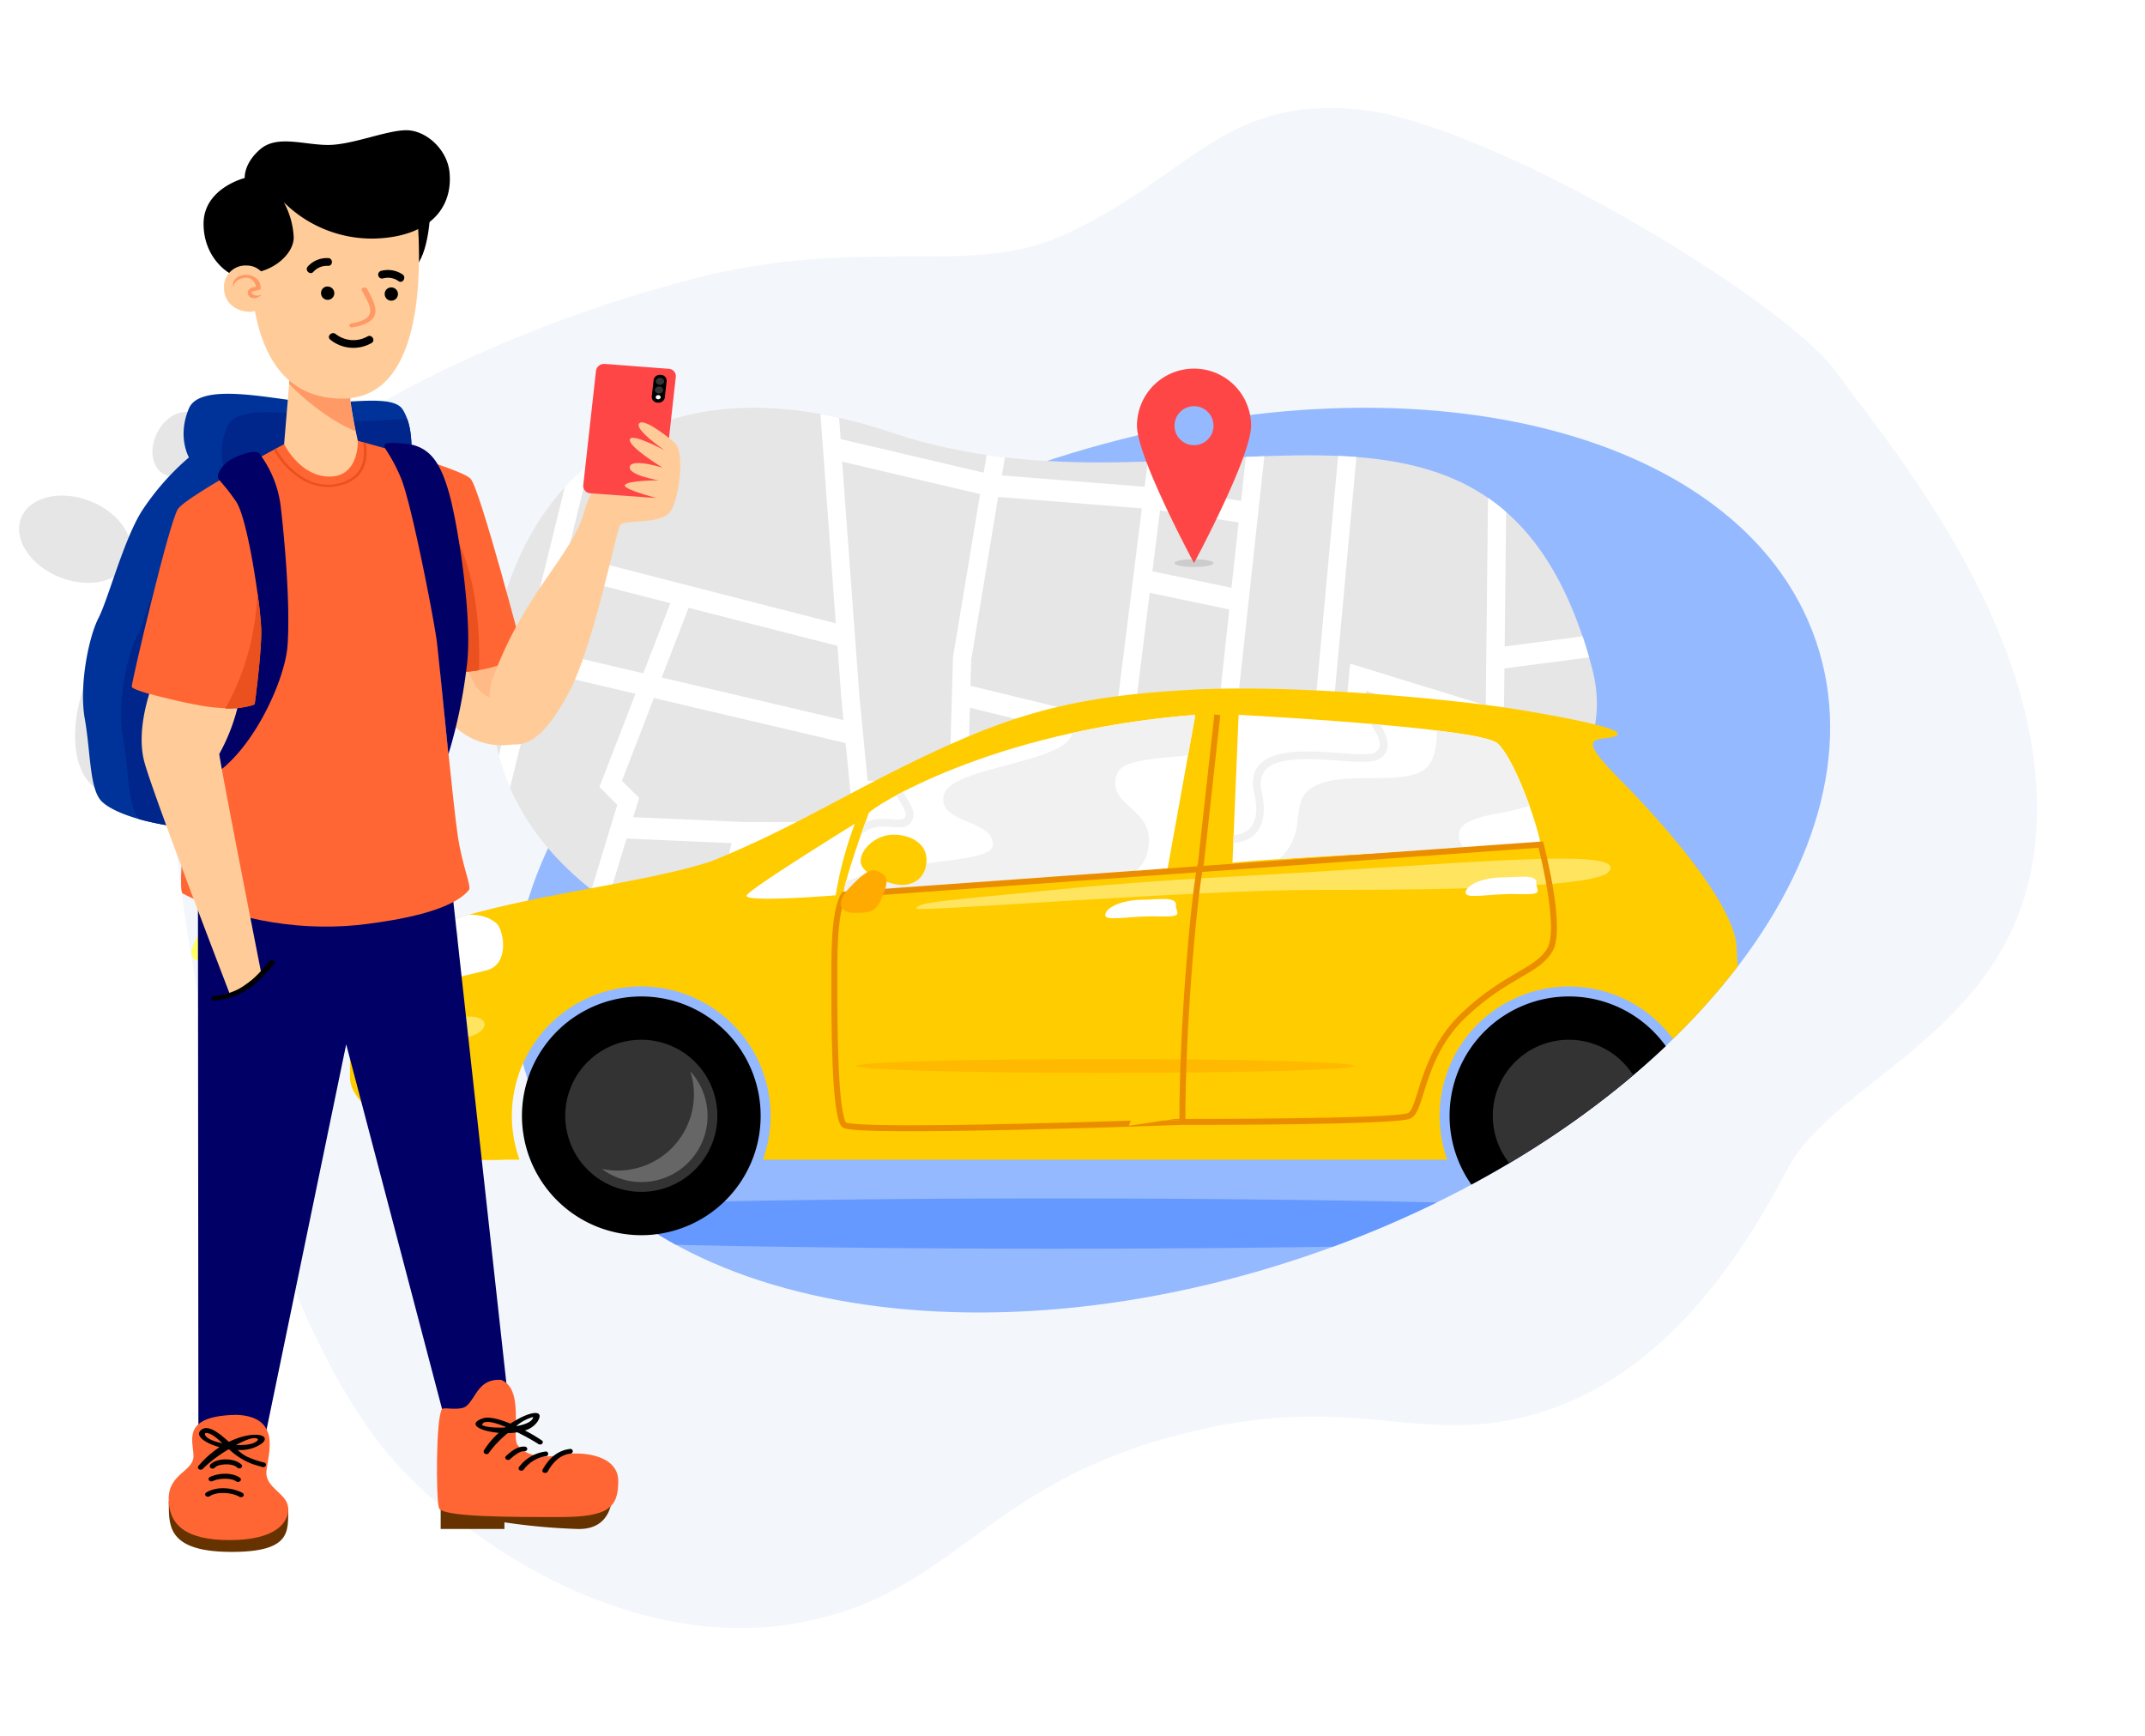 <svg xmlns="http://www.w3.org/2000/svg" xmlns:xlink="http://www.w3.org/1999/xlink" width="1013.515" height="820.159" viewBox="0 0 1013.515 820.159">
  <defs>
    <filter id="Path_20047" x="31.251" y="0" width="982.264" height="820.159" filterUnits="userSpaceOnUse">
      <feOffset dy="3" input="SourceAlpha"/>
      <feGaussianBlur stdDeviation="17" result="blur"/>
      <feFlood flood-opacity="0.161"/>
      <feComposite operator="in" in2="blur"/>
      <feComposite in="SourceGraphic"/>
    </filter>
    <filter id="Path_20053" x="0" y="225.112" width="70.953" height="59.248" filterUnits="userSpaceOnUse">
      <feOffset dy="3" input="SourceAlpha"/>
      <feGaussianBlur stdDeviation="3" result="blur-2"/>
      <feFlood flood-opacity="0.161"/>
      <feComposite operator="in" in2="blur-2"/>
      <feComposite in="SourceGraphic"/>
    </filter>
  </defs>
  <g id="our_products_svg" data-name="our products svg" transform="translate(-957.923 -1278.841)">
    <g transform="matrix(1, 0, 0, 1, 957.92, 1278.84)" filter="url(#Path_20047)">
      <path id="Path_20047-2" data-name="Path 20047" d="M377.469-54.324c-43.939,19.554-93.693-.8-175.114,20.461S50.98,23,16.016,51.193c-50.929,41.071-57.636,175.09-57.636,175.09s8.084,84.912,26.205,134.727c19.468,53.514,42.6,129.06,85.093,171.219,42.872,42.534,111.8,79.656,179.551,69.312,74.991-11.449,88.925-62.844,177.631-87.868s118.55,5.9,177.194-12.225c56.144-17.353,92.223-68.352,116.4-114.575,23.41-44.767,112.09-66.293,117.882-160.59S767.939,43.411,743.616,9.685,580.536-107.8,518.342-114.133C453.2-120.769,437.357-80.975,377.469-54.324Z" transform="translate(123.87 162.87)" fill="#d8e5f6" fill-rule="evenodd" opacity="0.31"/>
    </g>
    <g id="Group_149" data-name="Group 149" transform="translate(1123.296 1452.99)">
      <path id="Path_20048" data-name="Path 20048" d="M300.192,36.162C468.339-20.857,633.062,16.673,668.121,120s-72.81,233.385-240.97,290.353S94.294,429.845,59.235,326.515,132.058,93.193,300.192,36.162Z" transform="translate(24.649 8.955)" fill="#95b9ff" fill-rule="evenodd"/>
      <path id="Path_20055" data-name="Path 20055" d="M236.39,21.246c142.576,48,286.032-56.239,330.895,111.043,26.188,97.733-172.3,131.476-288.551,146.472s-219.325-37.2-230.247-116.6S93.789-26.7,236.39,21.246Z" transform="translate(19.516 8.95)" fill="#e6e6e6" fill-rule="evenodd"/>
      <path id="Path_20056" data-name="Path 20056" d="M91.97,34.319,81.387,77.372l126.859,32.586-7.224-98.9q4.368.793,8.809,1.787l.743,10.065L278.149,38.76l1.4-8.367c2.881.428,5.764.818,8.632,1.145l-1.459,8.518,67.449,5.36,1.5-11.9,8.809-.327-1.661,13.261L399.749,52.1,402,31.35c2.932-.138,5.85-.252,8.745-.365L395.785,168.826l36.706,4.768L445.6,30.859c2.907.126,5.8.289,8.644.5L441.815,166.725l5.726,1.183,3.776-38.914,64.052,19.715,1.057-98.047a94.119,94.119,0,0,1,8.557,6.655l-.679,63.574,36.82-4.819c1.071,3.183,2.09,6.517,3.071,9.939l-40,5.221-.869,80.835q-4.2,2.631-8.694,5.1l.264-24.8-74.019-15.4-.906,9.927-12.885,47.129,7.21,13.952c-2.957.819-5.914,1.61-8.91,2.392l-7.751-15.01,13.842-50.641.089-.906-36.873-4.781-5.322,49.156-41.7-6.795-5.347,46.349c-2.97.5-5.939,1-8.884,1.461l7-60.617-.755-42.186-68.066-16.557L268.322,264.4l12.231,3.95,28.339,4.616c-11.125,1.61-21.834,3.058-31.913,4.354l-1.259.138-44.773-14.418,1.624,16.808c-2.92,0-5.838-.124-8.733-.264l-1.787-18.495-63.563-2.239-1.925,9.261c-2.819-.869-5.588-1.787-8.329-2.757l1.42-6.818-20.133-.693a198.024,198.024,0,0,1-20.663-10.984l42.9,1.486,7.2-34.575-49.555-2.15-9.048,29.742c-2.58-1.787-5.034-3.65-7.551-5.549l12.194-40.123-8.419-8.442,17.039-44.034L67.9,132.466,54.306,187.584a102.162,102.162,0,0,1-5.26-15.185L80.217,45.567A113.024,113.024,0,0,1,91.97,34.319Zm20.537,167.195,52.1,2.264,51.933.076-3.624-37.342-90.6-21.288-15.1,39.128,8.129,8.013-2.781,9.148Zm105.025,12.581-49.694-.087-7.222,34.661,60.54,2.126-3.56-36.675ZM117.289,133.573l12.81-33.152L78.958,87.274,70.3,122.5l46.988,11.046Zm21.393-30.938L126,135.549l85.885,20.13-1.03-10.518v-.138l-1.8-24.433-70.306-17.966Zm72.571-69.059,8.155,110.716,3.875,40.02,38.634,1.562,1.723-60.027,12.8-76.973L211.315,33.564Zm73.716,16.658-12.722,76.91-.351,12.292,68.394,16.645L352.872,55.619l-67.853-5.4ZM361.456,56.6l-3.613,28.774,37.375,7.75,3.372-30.862-37.109-5.674Zm-4.884,39-8.318,67,.83,46.627-.227,1.987,33.072,5.4L394.2,103.378,356.636,95.54Zm99.413,74.142L514.866,182l.252-22.646-56.376-17.513-2.668,27.792ZM224.354,194.581l5.611,57.459,29.812,9.6,1.888-65.55-37.274-1.51Z" transform="translate(21.285 10.395)" fill="#fff" fill-rule="evenodd"/>
      <path id="Path_20058" data-name="Path 20058" d="M284.844,202.041c-78.423,0-150.492.968-207.384,2.592a178,178,0,0,0,28.553,19.325c51.595,1.182,113,1.861,178.831,1.861,46.762,0,91.258-.34,131.627-.968a513.2,513.2,0,0,0,48.989-20.9c-52.022-1.257-114.035-1.9-180.616-1.9Z" transform="translate(48 189.97)" fill="#69f" fill-rule="evenodd"/>
      <path id="Path_20059" data-name="Path 20059" d="M183.939,159.383c-30.453,10.064-82.072,15.349-119.547,26.735S12.8,218.665,12.8,224.705v36.964c0,9.763,12.433,19.412,31.145,30.2s35.348,8.605,44.874,8.605h4.09a61.12,61.12,0,1,1,115.005,0H531.244a61.131,61.131,0,0,1,106.685-57.018,316.454,316.454,0,0,0,30.681-34.424,59.648,59.648,0,0,1-.592-7.825c0-23.477-45.3-70.2-52.552-77.639S599.2,107.3,600.127,103.81s10.885-1.648,11.628-4.429-22.1-7.435-47.43-11.613S461.779,75.678,410.4,78.472s-80.21,9.99-121.132,29.05-65.336,35.568-105.329,51.835Z" transform="translate(-12.797 73.235)" fill="#fc0" fill-rule="evenodd"/>
      <path id="Path_20060" data-name="Path 20060" d="M253.8,168.1c-64.983,0-117.672,1.473-117.672,3.285s52.69,3.283,117.672,3.283,117.661-1.471,117.661-3.283S318.78,168.1,253.8,168.1Z" transform="translate(103.16 158.058)" fill="#ffb900" fill-rule="evenodd"/>
      <path id="Path_20063" data-name="Path 20063" d="M67.3,132.977c-1.56.44-3.1.894-4.606,1.347-26.98,8.217-41.879,21.49-48.1,30.536,15.176,6.366,51.909-3.359,60.982-5.625,10.822-2.7,8.318-17.889,5.2-21.741C77.369,134.149,72.713,132.89,67.3,132.977Z" transform="translate(-11.102 125.028)" fill="#fff" fill-rule="evenodd"/>
      <path id="Path_20064" data-name="Path 20064" d="M477.686,125.71c-7.967,8.706-110.362,8.366-138.123,8.378-58.049,0-188.847,10.619-188.847,8.809,0-3.271,19.014-4.152,62.758-8.593,22.235-2.264,50.864-4.606,86.626-6.517C406.183,122.15,489.238,113.028,477.686,125.71Z" transform="translate(116.882 112.179)" fill="#ffe45f" fill-rule="evenodd"/>
      <path id="Path_20065" data-name="Path 20065" d="M48.291,136.27c-5.122,0-13.515,5.446-18.763,12.177s-5.348,12.167-.189,12.167,13.5-5.448,18.75-12.167,5.348-12.177.239-12.177Z" transform="translate(-0.825 128.128)" fill="#f1f1f1" fill-rule="evenodd"/>
      <path id="Path_20066" data-name="Path 20066" d="M336.938,152.87a56.388,56.388,0,0,0-46.058,88.887c35.336-19,66.343-41.279,91.863-65.423a56.3,56.3,0,0,0-45.806-23.464Z" transform="translate(238.978 143.737)" fill-rule="evenodd"/>
      <path id="Path_20067" data-name="Path 20067" d="M111.07,152.87a56.394,56.394,0,1,0,39.877,16.512A56.4,56.4,0,0,0,111.07,152.87Z" transform="translate(26.572 143.737)" fill-rule="evenodd"/>
      <path id="Path_20068" data-name="Path 20068" d="M352.672,97.571c7.815,6.442,18.751,36.9,20.7,48.023,0,0-126.732,6.29-145.67,8.593l2.906-69.89S343.273,90.16,352.672,97.571Z" transform="translate(189.268 79.261)" fill="#fff" fill-rule="evenodd"/>
      <path id="Path_20069" data-name="Path 20069" d="M352.483,95.5c4.884,4.026,10.974,17.425,15.34,29.616-9.99,3.776-23.368,3.913-30.2,8.568-4.329,2.971-3.65,7.286-.819,11.7-27.193,1.409-63.625,3.384-87.37,5.033,13.842-12.092,4.921-25.968,14.773-33.178,13.7-10.065,46.3,0,55.621-10.694,3.26-3.774,4.278-10.128,4.241-16.872,14.546,1.774,25.708,3.774,28.388,5.888ZM227.9,142.7l.151-3.622a14.147,14.147,0,0,0,4.239-.945,9.432,9.432,0,0,0,5.122-4.756c1.484-3.069,1.849-7.548.429-13.739-2.656-11.662,3.258-16.858,12.445-18.96,8.166-1.849,18.875-1.069,28.05-.4,7.712.566,14.232,1.044,16.3-.151,3.838-2.2,2.592-6.19.276-10.2-.642-1.12-1.383-2.277-2.152-3.422l4.544.39c.25.4.489.818.73,1.258,3.271,5.687,4.82,11.436-1.6,15.1-3.046,1.749-10.068,1.258-18.347.629-8.91-.654-19.379-1.409-27.006.327-7.16,1.623-11.777,5.649-9.726,14.645,1.624,7.082,1.12,12.342-.693,16.091a12.99,12.99,0,0,1-7.008,6.543,18.188,18.188,0,0,1-5.751,1.259Z" transform="translate(189.456 81.328)" fill="#f1f1f1" fill-rule="evenodd"/>
      <path id="Path_20070" data-name="Path 20070" d="M299.171,84.3l-13.087,72.62s-151.132,14.255-152.894,12.5,10.708-36.308,11.69-38.724S201.924,91.909,299.171,84.3Z" transform="translate(100.243 79.261)" fill="#fff" fill-rule="evenodd"/>
      <path id="Path_20071" data-name="Path 20071" d="M299.166,84.3l-3.448,19.212c-15.351,1.472-30.994,2.051-33.46,8.492-6.217,16.242,20.058,15.676,14.168,37.657a15.267,15.267,0,0,1-5.914,8.718c-38.632,3.586-135.907,12.443-137.316,11.048-.44-.454,0-2.982.982-6.556,31.17-11.222,69.351-8.24,69.351-17.274,0-12.1-26.6-9.839-23.155-23.539,3.372-13.337,57.886-14.821,60.693-29.2A426.357,426.357,0,0,1,299.18,84.3ZM141.175,140.976c.768-2.214,1.484-4.226,2.076-5.875,4.468-2.062,8.946-1.723,12.685-1.447,3.033.227,5.423.415,6.2-1.145s-.741-4.164-2.4-6.983c-.615-1.044-1.257-2.125-1.824-3.232l3.2-1.686c.53,1.044,1.147,2.088,1.737,3.095,2.191,3.686,4.191,7.084,2.518,10.417-1.863,3.776-5.324,3.461-9.7,3.133s-9.513-.718-14.5,3.774Z" transform="translate(100.248 79.261)" fill="#f1f1f1" fill-rule="evenodd"/>
      <path id="Path_20072" data-name="Path 20072" d="M160.543,110.818s-48.964,30.2-51.1,33.807,42.043,0,42.043,0A176.745,176.745,0,0,1,160.543,110.818Z" transform="translate(77.998 104.197)" fill="#fff" fill-rule="evenodd"/>
      <path id="Path_20073" data-name="Path 20073" d="M168.286,126.058c-.516,9.311-7.965,11.7-13.137,11.073s-17.994-5.033-17.994-11.073,7.449-12.581,15.567-12.581S168.752,117.767,168.286,126.058Z" transform="translate(104.131 106.697)" fill="#fc0" fill-rule="evenodd"/>
      <path id="Path_20074" data-name="Path 20074" d="M317.848,126.765c.1,3.776,4.342,5.588-8.809,5.173s-25.545,2.893-24.513-1.147,9.979-6.717,16.989-6.717,17.051-1.863,16.358,2.691Z" transform="translate(242.641 116.306)" fill="#fff" fill-rule="evenodd"/>
      <path id="Path_20075" data-name="Path 20075" d="M230.1,132.2c.1,3.776,4.342,5.586-8.809,5.171s-25.545,2.895-24.513-1.131,9.979-6.731,16.989-6.731,17.051-1.863,16.358,2.691Z" transform="translate(160.137 121.416)" fill="#fff" fill-rule="evenodd"/>
      <path id="Path_20076" data-name="Path 20076" d="M311.708,84.3,304,154.187c-2.643,10.442-8.809,72.482-8.809,122.467m169.367-131.06s10.217,38.889,4.455,49.42-20.625,11.952-40.9,31.19-19.581,44.387-25.646,47.482-107.251,2.932-107.251,2.932S140.039,282.3,135.4,278s-4.631-50.716-4.631-63.737-.617-36.776,4.569-44.991Z" transform="translate(98.099 79.261)" fill="none" stroke="#ea8e00" stroke-miterlimit="22.93" stroke-width="2.83"/>
      <path id="Path_20077" data-name="Path 20077" d="M16.993,164.226c0,1.347,41.061,5.825,49.53,2.7s7.827-9.172-1.258-9.172-19.153,3.774-29.622,4.416-18.675.7-18.675,2.051Z" transform="translate(-8.877 148.333)" fill="#ffe45f" fill-rule="evenodd"/>
      <path id="Path_20078" data-name="Path 20078" d="M28.421,170.88s-1.069,9.511-.289,12.707,2.227,6.215,6.015,6.116,9.69-5.033,9.69-12.583S28.421,170.88,28.421,170.88Z" transform="translate(1.352 160.589)" fill="#fff" fill-rule="evenodd"/>
      <path id="Path_20079" data-name="Path 20079" d="M24.569,169.34c9.8.968,20.562-1.259,24.149,3.572,3.234,4.317,2.6,9.889-3.574,18.169" transform="translate(-1.729 159.222)" fill="none" stroke="#ea8e00" stroke-miterlimit="22.93" stroke-width="2.13"/>
      <path id="Path_20080" data-name="Path 20080" d="M327.04,163.407A35.944,35.944,0,0,0,298.889,221.7a428.846,428.846,0,0,0,58.541-41.52,35.918,35.918,0,0,0-30.39-16.77Z" transform="translate(248.876 153.644)" fill="#333" fill-rule="evenodd"/>
      <path id="Path_20082" data-name="Path 20082" d="M101.167,163.407a35.934,35.934,0,1,0,25.413,10.524A35.948,35.948,0,0,0,101.167,163.407Z" transform="translate(36.475 153.644)" fill="#333" fill-rule="evenodd"/>
      <path id="Path_20083" data-name="Path 20083" d="M74.113,217.165a31.255,31.255,0,0,0,41.854-46.048,35.976,35.976,0,0,1-41.854,46.048Z" transform="translate(44.855 160.894)" fill="#666" fill-rule="evenodd"/>
      <path id="Path_20085" data-name="Path 20085" d="M149.768,122.547c3.31,1.861,5.827,2.515,2.806,10.516s-4.87,9.236-13.615,9.236-8.017-6.215-2.631-11.789S145.941,120.785,149.768,122.547Z" transform="translate(99.582 114.84)" fill="#fa0" fill-rule="evenodd"/>
      <path id="Path_20086" data-name="Path 20086" d="M222.8,46.409c5.1,0,9.212.818,9.212,1.837s-4.115,1.837-9.212,1.837-9.21-.83-9.21-1.837S217.716,46.409,222.8,46.409Z" transform="translate(175.997 43.636)" fill="#ccc" fill-rule="evenodd"/>
      <path id="Path_20087" data-name="Path 20087" d="M231.4,0a26.949,26.949,0,0,1,26.968,26.962c0,14.884-26.968,64.92-26.968,64.92s-26.954-50.036-26.954-64.92A26.952,26.952,0,0,1,231.4,0Z" transform="translate(167.398 0)" fill="#ff4646" fill-rule="evenodd"/>
      <path id="Path_20088" data-name="Path 20088" d="M222.8,9.149a9.209,9.209,0,1,1-6.513,2.7A9.217,9.217,0,0,1,222.8,9.149Z" transform="translate(175.997 8.603)" fill="#95b9ff" fill-rule="evenodd"/>
    </g>
    <g id="Group_150" data-name="Group 150" transform="translate(966.923 1340.364)">
      <path id="Path_20052" data-name="Path 20052" d="M86.409,156.679C72.5,183.34,48.859,198.514,33.637,190.573s-16.252-35.89-2.319-62.657S68.847,86.1,84.069,94.044s16.274,35.977,2.362,62.635Z" transform="translate(4.947 121.896)" fill="#e6e6e6" fill-rule="evenodd"/>
      <g transform="matrix(1, 0, 0, 1, -9, -61.52)" filter="url(#Path_20053)">
        <path id="Path_20053-2" data-name="Path 20053" d="M47.077,81.167C61.161,86.683,69.406,99.241,65.5,109.2s-18.507,13.545-32.591,8.007S10.579,99.133,14.487,89.173,32.993,75.629,47.077,81.167Z" transform="translate(-4.52 152.55)" fill="#e6e6e6" fill-rule="evenodd"/>
      </g>
      <path id="Path_20054" data-name="Path 20054" d="M34.607,77.728c3.8-7.942,11.593-12.106,17.433-9.316S59.49,79.9,55.69,87.731,44.075,99.838,38.257,97.047,30.807,85.563,34.607,77.728Z" transform="translate(30.472 65.573)" fill="#e6e6e6" fill-rule="evenodd"/>
      <path id="Path_20084" data-name="Path 20084" d="M63.851,137.586c-5.8,0-15.287,6.16-21.212,13.738S36.606,165.1,42.381,165.1s15.265-6.16,21.19-13.761,6.055-13.738.279-13.738Z" transform="translate(43.329 227.387)" fill="#ff6" fill-rule="evenodd"/>
      <path id="Path_20089" data-name="Path 20089" d="M84.314,39.291s-.6,20.091-7.6,26.188-9.747-26.488-9.747-26.488Z" transform="translate(109.968 -0.396)" fill-rule="evenodd"/>
      <path id="Path_20091" data-name="Path 20091" d="M177.909,97.17c0-8.2.365-17.387-4.165-24.749S147.98,69.7,132.071,69.115,78.4,58.49,72.708,71.841s0,23.161,0,23.161a119.641,119.641,0,0,0-22.543,25.758c-8.588,14.1-15.522,40.977-20.224,50.186s-9.232,32.091-6.441,47.609,2.147,33.229,8.008,38.982,23.874,11.891,50.024,13.35,83.731,14.3,83.731-21.464S190.812,190.63,177.952,97.17Z" transform="translate(7.57 59.568)" fill="#039" fill-rule="evenodd"/>
      <path id="Path_20092" data-name="Path 20092" d="M165.309,91.113c0-6.59.258-13.824-2.018-20.22-8.008,0-17.605,1.18-25.764.88-15.952-.558-53.674-10.733-59.363,2.748s0,23.161,0,23.161A119.66,119.66,0,0,0,55.621,123.44c-8.588,14.081-15.5,40.977-20.224,50.186s-9.232,32.067-6.441,47.609c2.727,15.2,2.147,32.457,7.643,38.638a152.051,152.051,0,0,0,32.44,4.936c26.15,1.46,83.731,14.3,83.731-21.464s25.549-58.794,12.689-152.252Z" transform="translate(20.171 65.625)" fill="#00258b" fill-rule="evenodd"/>
      <path id="Path_20093" data-name="Path 20093" d="M154.768,221.118s2.4,19.984-16.6,19.319A297.788,297.788,0,0,1,103.82,237.3v3.135H73.7V226.206Z" transform="translate(125.52 420.369)" fill="#630" fill-rule="evenodd"/>
      <path id="Path_20094" data-name="Path 20094" d="M159.346,136.38l27.245,247.364H155.5l-46.4-176.508L70.59,393.509H39.267L39.052,136.38Z" transform="translate(45.477 224.6)" fill="#006" fill-rule="evenodd"/>
      <path id="Path_20095" data-name="Path 20095" d="M70.734,120.624c6.656,19.037,19.967,37.155,41.694,35.331s0-58.578,0-58.578Z" transform="translate(118.673 134.491)" fill="#fc9" fill-rule="evenodd"/>
      <path id="Path_20096" data-name="Path 20096" d="M103.548,117.961A196.6,196.6,0,0,0,97.107,97.4L77.355,108.407c-.3,12.88,3.306,26.231,19.129,26.9l7-17.343Z" transform="translate(133.931 134.535)" fill="#ffba87" fill-rule="evenodd"/>
      <path id="Path_20097" data-name="Path 20097" d="M55.878,59.76l-5,59.759H92.354s-9.382-32.906-9.382-49.756Z" transform="translate(72.791 47.587)" fill="#fc9" fill-rule="evenodd"/>
      <path id="Path_20098" data-name="Path 20098" d="M53.106,59.76,52.075,72.3c9.382,9.616,21.835,18.567,31.367,22.259A134.039,134.039,0,0,1,80.2,69.763Z" transform="translate(75.563 47.587)" fill="#f96" fill-rule="evenodd"/>
      <path id="Path_20099" data-name="Path 20099" d="M124.167,35.716s15.029,99.04-34.072,99.04S46.683,67.141,46.683,50.1V35.716Z" transform="translate(62.644 -7.962)" fill="#fc9" fill-rule="evenodd"/>
      <path id="Path_20100" data-name="Path 20100" d="M56.087,95.119c15.222,1.2,26.364-8.865,26.364-17.172a38.414,38.414,0,0,0-4.68-16.593,59.112,59.112,0,0,0,42.08,17.172c26.171-.472,37.765-14.017,36.241-31.06-.987-11.076-11.121-20.134-20.461-20.134s-25.57,6.955-36.949,6.955-24-4.83-31.99,1.975-7.386,13.63-7.386,13.63-19.451,4.83-19.451,21.637S52.738,96.321,55.615,96.17Z" transform="translate(47.334 -27.332)" fill-rule="evenodd"/>
      <path id="Path_20101" data-name="Path 20101" d="M59.606,49.675a3.134,3.134,0,1,1-2.984,3.091,3.069,3.069,0,0,1,2.984-3.134Z" transform="translate(86.068 24.187)" fill-rule="evenodd"/>
      <path id="Path_20102" data-name="Path 20102" d="M68.692,49.77a3.134,3.134,0,1,1-2.984,3.112,3.07,3.07,0,0,1,2.984-3.112Z" transform="translate(107.06 24.499)" fill-rule="evenodd"/>
      <path id="Path_20103" data-name="Path 20103" d="M68.966,50.3c4.852,8.736,8.116,15.67-6.913,18.353-.708,0-1.353-.3-1.4-.816a1.191,1.191,0,0,1,1.181-1.116c12.581-2.146,9-7.877,4.766-15.5-.3-.472,0-1.073.644-1.331a1.46,1.46,0,0,1,1.718.408Z" transform="translate(95.387 24.505)" fill="#f96" fill-rule="evenodd"/>
      <path id="Path_20104" data-name="Path 20104" d="M51.438,103.872c4.187-6.182,50.174-30.631,50.174-30.631S109,88.567,123.081,88.567s13.333-16.915,13.333-16.915S185.15,84.532,189.723,89.6s24.819,82.577,24.819,82.577-13.354,10.325-39.2,8.779c0,0,6.269,63.839,8.352,77.6s6.441,23.612,5.281,25.244c-8.459,10.5-35.682,14.446-47.684,16.055-28.9,3.906-61.553-.881-87.639-14.337-3.328-1.718,5.131-74.958,7.643-88.007,0,0-31.5-7.557-31.689-9.616S47.487,109.389,51.438,103.872Z" transform="translate(23.645 75.062)" fill="#f63" fill-rule="evenodd"/>
      <path id="Path_20105" data-name="Path 20105" d="M87.908,150.316a76.818,76.818,0,0,1-10.735,1.072L75.391,84.524c13.247,22.345,12.882,56.368,12.452,65.792Z" transform="translate(129.431 104.798)" fill="#ea511e" fill-rule="evenodd"/>
      <path id="Path_20106" data-name="Path 20106" d="M49.9,75.4l1.138-.622a32.5,32.5,0,0,0,10.37,12.085,23.018,23.018,0,0,0,15.8,5.044c10.735-1.309,14.234-6.869,15.029-12.45a23.334,23.334,0,0,0-.258-7.6l1.417.386a23.785,23.785,0,0,1,.172,7.341c-.88,6.032-4.745,12.021-16.188,13.394a24.5,24.5,0,0,1-16.9-5.281A34.134,34.134,0,0,1,49.876,75.4Z" transform="translate(70.485 75.526)" fill="#ea511e" fill-rule="evenodd"/>
      <path id="Path_20107" data-name="Path 20107" d="M81.547,186.213c-3.091,15.025,2.147,28.462,9.855,28.912s15.222-3.155,26.751-24.384,22.393-75.965,24.175-79.078,18.852-.172,23.615-6.225,8.223-33.786,0-33.786-34.522,10.926-40.211,32.691-29.263,39.067-44.292,81.869Z" transform="translate(141.567 75.062)" fill="#fc9" fill-rule="evenodd"/>
      <path id="Path_20108" data-name="Path 20108" d="M103.356,205.659c11.228,4.164,5.045,26.466,7.793,30.63s9.618,7,19.945,4.916,27.739-.172,27.739,12.3-4.423,17.022-27.739,17.022-55.563,0-56.98-4.294-1.482-42.587,1.438-46.731c.9-1.092,8.588,1.139,11.658-1.523,4.509-3.949,5.668-12.88,16.145-12.278Z" transform="translate(124.29 384.655)" fill="#f63" fill-rule="evenodd"/>
      <path id="Path_20109" data-name="Path 20109" d="M101.272,217.782c-5.174.665-8.481,4.787-10.477,8.372a1.419,1.419,0,0,1-1.717.642,1.042,1.042,0,0,1-.424-.175,1.086,1.086,0,0,1-.308-.344,1.047,1.047,0,0,1-.063-.894c2.6-4.638,6.441-9.017,12.882-9.812a1.117,1.117,0,0,1,1.306,1.572,1.119,1.119,0,0,1-1.306.576Z" transform="translate(159.05 407.455)" fill-rule="evenodd"/>
      <path id="Path_20110" data-name="Path 20110" d="M97.4,218.153a15.937,15.937,0,0,0-10.026,6.16,1.5,1.5,0,0,1-1.782.556,1.015,1.015,0,0,1-.406-.215,1.028,1.028,0,0,1-.276-.367,1.05,1.05,0,0,1,.017-.9A18.432,18.432,0,0,1,97.4,215.941a1.125,1.125,0,0,1,.979.182,1.093,1.093,0,0,1,.327.394,1.116,1.116,0,0,1-.327,1.387,1.1,1.1,0,0,1-.979.182Z" transform="translate(151.203 408.309)" fill-rule="evenodd"/>
      <path id="Path_20111" data-name="Path 20111" d="M91.627,217.385c-1.868-.129-5.217,2.638-6.226,3.585a1.529,1.529,0,0,1-1.846.364,1.01,1.01,0,0,1-.625-1.106,1,1,0,0,1,.174-.417c2.147-2.019,5.582-4.982,9.232-4.575a1.109,1.109,0,0,1,.441.156,1.119,1.119,0,0,1,.518.751,1.114,1.114,0,0,1-.014.467,1.443,1.443,0,0,1-1.653.775Z" transform="translate(146.817 406.693)" fill-rule="evenodd"/>
      <path id="Path_20112" data-name="Path 20112" d="M82.476,228.353a37.963,37.963,0,0,1,7.193-8.584c-8.588-.708-15.308-4.058-7.643-6.806,2.9-1.03,8.008.344,13.14,2.469,8.588-5.73,16.532-7.19,12.882-1.073a10.876,10.876,0,0,1-6.033,4.293,71.071,71.071,0,0,1,8.159,4.83.977.977,0,0,1,.246.381.988.988,0,0,1,.049.45.992.992,0,0,1-.488.735,1.542,1.542,0,0,1-.963.235,1.523,1.523,0,0,1-.9-.407,105.652,105.652,0,0,0-9.726-5.366,33.99,33.99,0,0,1-4.487.407,50.109,50.109,0,0,0-8.717,9.037,1.376,1.376,0,0,1-1.61.837,1.141,1.141,0,0,1-.8-.444,1.148,1.148,0,0,1-.214-.887Zm10.069-11.1.387-.278c-5.432-2.254-10.413-3.479-11.186-.99.9.967,5.711,1.5,10.735,1.268Zm5.368-.685h.236c4.144-.708,7.493-2.148,7.772-4.293A20.728,20.728,0,0,0,97.913,216.572Z" transform="translate(137.009 395.616)" fill-rule="evenodd"/>
      <path id="Path_20113" data-name="Path 20113" d="M78.566,72.77c8.845,2.146,13.612,8.586,17.669,23.053s10.735,56.711,8.588,79.076a237.544,237.544,0,0,1-8.953,44.156s-4.294-42.931-5.367-52.442S78.459,100.245,73.328,88.225s-8.352-13.63-7.514-15.455,12.646,0,12.646,0Z" transform="translate(106.999 75.769)" fill="#006" fill-rule="evenodd"/>
      <path id="Path_20114" data-name="Path 20114" d="M40.614,222.959l-5.732.2c.344,9.746-2.147,23.44,28.168,23.847s28.146-9.894,28.275-20.736Z" transform="translate(35.843 424.622)" fill="#630" fill-rule="evenodd"/>
      <path id="Path_20115" data-name="Path 20115" d="M57.842,76.708c8.309-4.293,12.28-3.821,13.268-2.619A51.512,51.512,0,0,1,81.158,99.268c1.717,14.575,4.573,45.828,3.2,65.361s-22.629,63-46.589,65.6v-37.5c1.933.493,3.543.861,4.616,1.033,5.9.986,20.482,1.374,26.45-1.288,0,0,3.113-22.947,3.113-34.56,0-9.423-6.2-52.89-11.894-61.24S51.637,86.6,51.465,85.208s.966-5.3,6.441-8.586Z" transform="translate(42.51 78.764)" fill="#006" fill-rule="evenodd"/>
      <path id="Path_20116" data-name="Path 20116" d="M42.816,57.3c0,6.611,5.389,11.2,12.259,11.2s9.167-9.252,9.167-11.355-3.006-10.5-10.735-10.5A10.175,10.175,0,0,0,42.773,57.386Z" transform="translate(54.037 17.27)" fill="#fc9" fill-rule="evenodd"/>
      <path id="Path_20117" data-name="Path 20117" d="M49.112,48.026c3.994-.472,8.438,1.91,7.987,6.59,0,.794-5.239.816-4.122,2.146a3.221,3.221,0,0,0,4.294.408c-.3,1.739-5.045,3.048-6.119,0-.515-1.5.6-3.391,3.714-3.477a4.551,4.551,0,0,0-5.26-4.293c-4.552.773-5.024,2.919-5.346,4.272-.73-1.739.408-5.087,4.852-5.6Z" transform="translate(57.036 20.341)" fill="#f96" fill-rule="evenodd"/>
      <path id="Path_20118" data-name="Path 20118" d="M34.645,107.745c-2.6,8.415-5.432,21.7-2.147,32.99,5.217,18.117,40.427,109.58,40.427,109.58l14.642-10.348S68.738,144.492,67.686,136.227a90.112,90.112,0,0,0,8.588-21.7,77.238,77.238,0,0,1-18.313-1.354c-4.036-.665-16.3-3.327-23.337-5.429Z" transform="translate(26.913 158.445)" fill="#fc9" fill-rule="evenodd"/>
      <path id="Path_20119" data-name="Path 20119" d="M104.457,60.7l29.82,2.275a3.535,3.535,0,0,1,3.542,3.585l-6.051,54.393a3.889,3.889,0,0,1-4.3,3.005l-29.8-2.146a3.564,3.564,0,0,1-3.628-3.606L100.1,63.723a3.864,3.864,0,0,1,4.294-3.005Z" transform="translate(172.525 49.72)" fill="#ff4646" fill-rule="evenodd"/>
      <path id="Path_20120" data-name="Path 20120" d="M108.075,62.272a2.766,2.766,0,0,1,2.6,1.714,2.728,2.728,0,0,1,.209,1.076l-.9,8.071a3,3,0,0,1-3.35,2.232,2.766,2.766,0,0,1-2.6-1.714,2.73,2.73,0,0,1-.209-1.076l.9-8.071a3,3,0,0,1,3.35-2.232Z" transform="translate(195.122 53.317)" fill-rule="evenodd"/>
      <path id="Path_20121" data-name="Path 20121" d="M106.556,62.684a1.744,1.744,0,0,1,.7.125,1.763,1.763,0,0,1,.983.981,1.792,1.792,0,0,1,.126.7,1.936,1.936,0,0,1-2.148,1.481,1.743,1.743,0,0,1-.7-.125,1.764,1.764,0,0,1-.983-.981,1.794,1.794,0,0,1-.126-.7,1.936,1.936,0,0,1,2.148-1.481Z" transform="translate(196.47 54.3)" fill="#333" fill-rule="evenodd"/>
      <path id="Path_20122" data-name="Path 20122" d="M105.683,65.152a1.034,1.034,0,0,1,.98.646,1,1,0,0,1,.073.406,1.124,1.124,0,0,1-.46.687,1.136,1.136,0,0,1-.8.193,1.03,1.03,0,0,1-.414-.068,1.042,1.042,0,0,1-.586-.573,1.03,1.03,0,0,1-.076-.411,1.139,1.139,0,0,1,1.288-.88Z" transform="translate(196.438 60.011)" fill="#fff" fill-rule="evenodd"/>
      <path id="Path_20123" data-name="Path 20123" d="M106.42,63.925a1.765,1.765,0,0,1,.692.123,1.735,1.735,0,0,1,.586.384,1.733,1.733,0,0,1,.523,1.274,1.93,1.93,0,0,1-2.145,1.481A1.757,1.757,0,0,1,104.4,66.1a1.762,1.762,0,0,1-.132-.69,1.91,1.91,0,0,1,2.148-1.481Z" transform="translate(196.155 57.16)" fill="#333" fill-rule="evenodd"/>
      <path id="Path_20124" data-name="Path 20124" d="M66.951,210.665c21.6.857,14.814,18.912,14.105,26.724S91,247.777,91.34,254.669s-5.926,15.174-27.632,15.174-28.834-7.875-28.834-19.617S46.6,237.346,46.6,230.2,40.414,211.138,66.951,210.665Z" transform="translate(35.826 396.22)" fill="#f63" fill-rule="evenodd"/>
      <path id="Path_20125" data-name="Path 20125" d="M40.544,223.211c4.788-3.092,12.624-2.489,17.412.278a1,1,0,0,1,.285.348.99.99,0,0,1,0,.874,1,1,0,0,1-.285.348,1.55,1.55,0,0,1-1.889,0c-3.435-1.91-10.263-2.446-13.7-.238a1.537,1.537,0,0,1-1.889,0,.962.962,0,0,1-.295-1.222.971.971,0,0,1,.295-.344Z" transform="translate(47.848 420.421)" fill-rule="evenodd"/>
      <path id="Path_20126" data-name="Path 20126" d="M41.088,220.667c4.037-2,10.735-2.383,14.428.387a.985.985,0,0,1,.2,1.238.972.972,0,0,1-.31.328,1.55,1.55,0,0,1-1.889,0c-2.319-1.695-8.18-1.394-10.735-.192a1.585,1.585,0,0,1-1.889-.109.98.98,0,0,1-.258-.367.991.991,0,0,1-.067-.447.98.98,0,0,1,.453-.752Z" transform="translate(48.978 415.646)" fill-rule="evenodd"/>
      <path id="Path_20127" data-name="Path 20127" d="M40.882,219.567c2.855-3.241,11.4-3.542,14.921,0a.988.988,0,0,1-.008,1.255,1.009,1.009,0,0,1-.358.271,1.526,1.526,0,0,1-1.846-.3c-2.147-2.148-8.91-1.609-10.327,0a1.515,1.515,0,0,1-.82.549,1.5,1.5,0,0,1-.984-.076,1.072,1.072,0,0,1-.4-.232,1.052,1.052,0,0,1-.256-.381,1.036,1.036,0,0,1-.066-.453,1.015,1.015,0,0,1,.137-.437Z" transform="translate(49.378 410.907)" fill-rule="evenodd"/>
      <path id="Path_20128" data-name="Path 20128" d="M39.126,230.64a46.728,46.728,0,0,1,10.133-9.057c-7.063-1.933-12.109-5.647-8.459-8.329,3.22-2.36,8.287,1.675,12.882,5.816,11.4-5.624,20.654-3.39,15.5.818a17.463,17.463,0,0,1-11.358,2.983,20.113,20.113,0,0,0,3.865,2.92,46.446,46.446,0,0,0,8.588,3.049,1.074,1.074,0,0,1,.433.165,1.093,1.093,0,0,1,.448,1.228,1.41,1.41,0,0,1-1.675.728l-4.637-1.394a33.9,33.9,0,0,1-11.164-7.041,61.7,61.7,0,0,0-12.088,9.037,1.458,1.458,0,0,1-.79.6,1.48,1.48,0,0,1-.992-.043,1.033,1.033,0,0,1-.68-.586,1.033,1.033,0,0,1,.036-.9Zm11.486-10.9c-2.941-2.767-5.389-4.916-7.987-4.873a.174.174,0,0,0-.171.152C41.9,216.968,45.76,218.726,50.612,219.736Zm6.441.795c4.745.215,9.125-.45,10.413-2.489C66.586,216.237,62.1,217.826,57.053,220.53Z" transform="translate(45.468 400.585)" fill-rule="evenodd"/>
      <path id="Path_20129" data-name="Path 20129" d="M42.93,147.959c2.984-5.389,13.762-23.87,15.308-54.564a166.991,166.991,0,0,1,1.782,17.988c0,11.614-3.113,34.557-3.113,34.557A40.462,40.462,0,0,1,42.93,147.959Z" transform="translate(54.437 125.293)" fill="#ea511e" fill-rule="evenodd"/>
      <path id="Path_20130" data-name="Path 20130" d="M70.674,147.38C62.9,156.566,56.462,163.305,42.4,164.808a1.1,1.1,0,0,1-.979-.182,1.115,1.115,0,0,1,0-1.781,1.125,1.125,0,0,1,.979-.182c12.624-1.331,18.958-8.07,25.935-16.293a1.5,1.5,0,0,1,1.825-.427,1.027,1.027,0,0,1,.384.238,1.015,1.015,0,0,1,.24.387,1,1,0,0,1,.047.45.987.987,0,0,1-.155.424Z" transform="translate(49.923 246.356)" fill-rule="evenodd"/>
      <path id="Path_20131" data-name="Path 20131" d="M123.272,78.4s-13.7-11.7-16.445-8.951S118.764,82.2,118.764,82.2s-16-8.586-16.446-5.023S117.84,90.419,117.84,90.419s-14.621-4.572-15.522-.472,13.7,6.439,13.7,6.439-15.029,0-16,2.3,19.643,7.3,19.643,7.3Z" transform="translate(186.257 69.002)" fill="#fc9" fill-rule="evenodd"/>
      <path id="Path_20132" data-name="Path 20132" d="M57.678,52.136A8.588,8.588,0,0,1,64.7,49.26c2.362,0,2.362-3.585,0-3.67a12.219,12.219,0,0,0-9.618,3.949C53.491,51.278,56.089,53.832,57.678,52.136Z" transform="translate(81.362 14.813)"/>
      <path id="Path_20133" data-name="Path 20133" d="M66.956,51.3a8.591,8.591,0,0,1,7.471,1.267c1.975,1.331,3.8-1.867,1.868-3.177a12.369,12.369,0,0,0-10.327-1.631,1.846,1.846,0,0,0,.987,3.542Z" transform="translate(104.911 18.743)"/>
      <path id="Path_20134" data-name="Path 20134" d="M58.329,59.319a17.35,17.35,0,0,0,19.516,1.674c2.147-1.138.215-4.293-1.846-3.155a13.571,13.571,0,0,1-15.029-1.116c-1.825-1.46-4.444,1.138-2.6,2.6Z" transform="translate(88.656 39.571)"/>
    </g>
  </g>
</svg>
